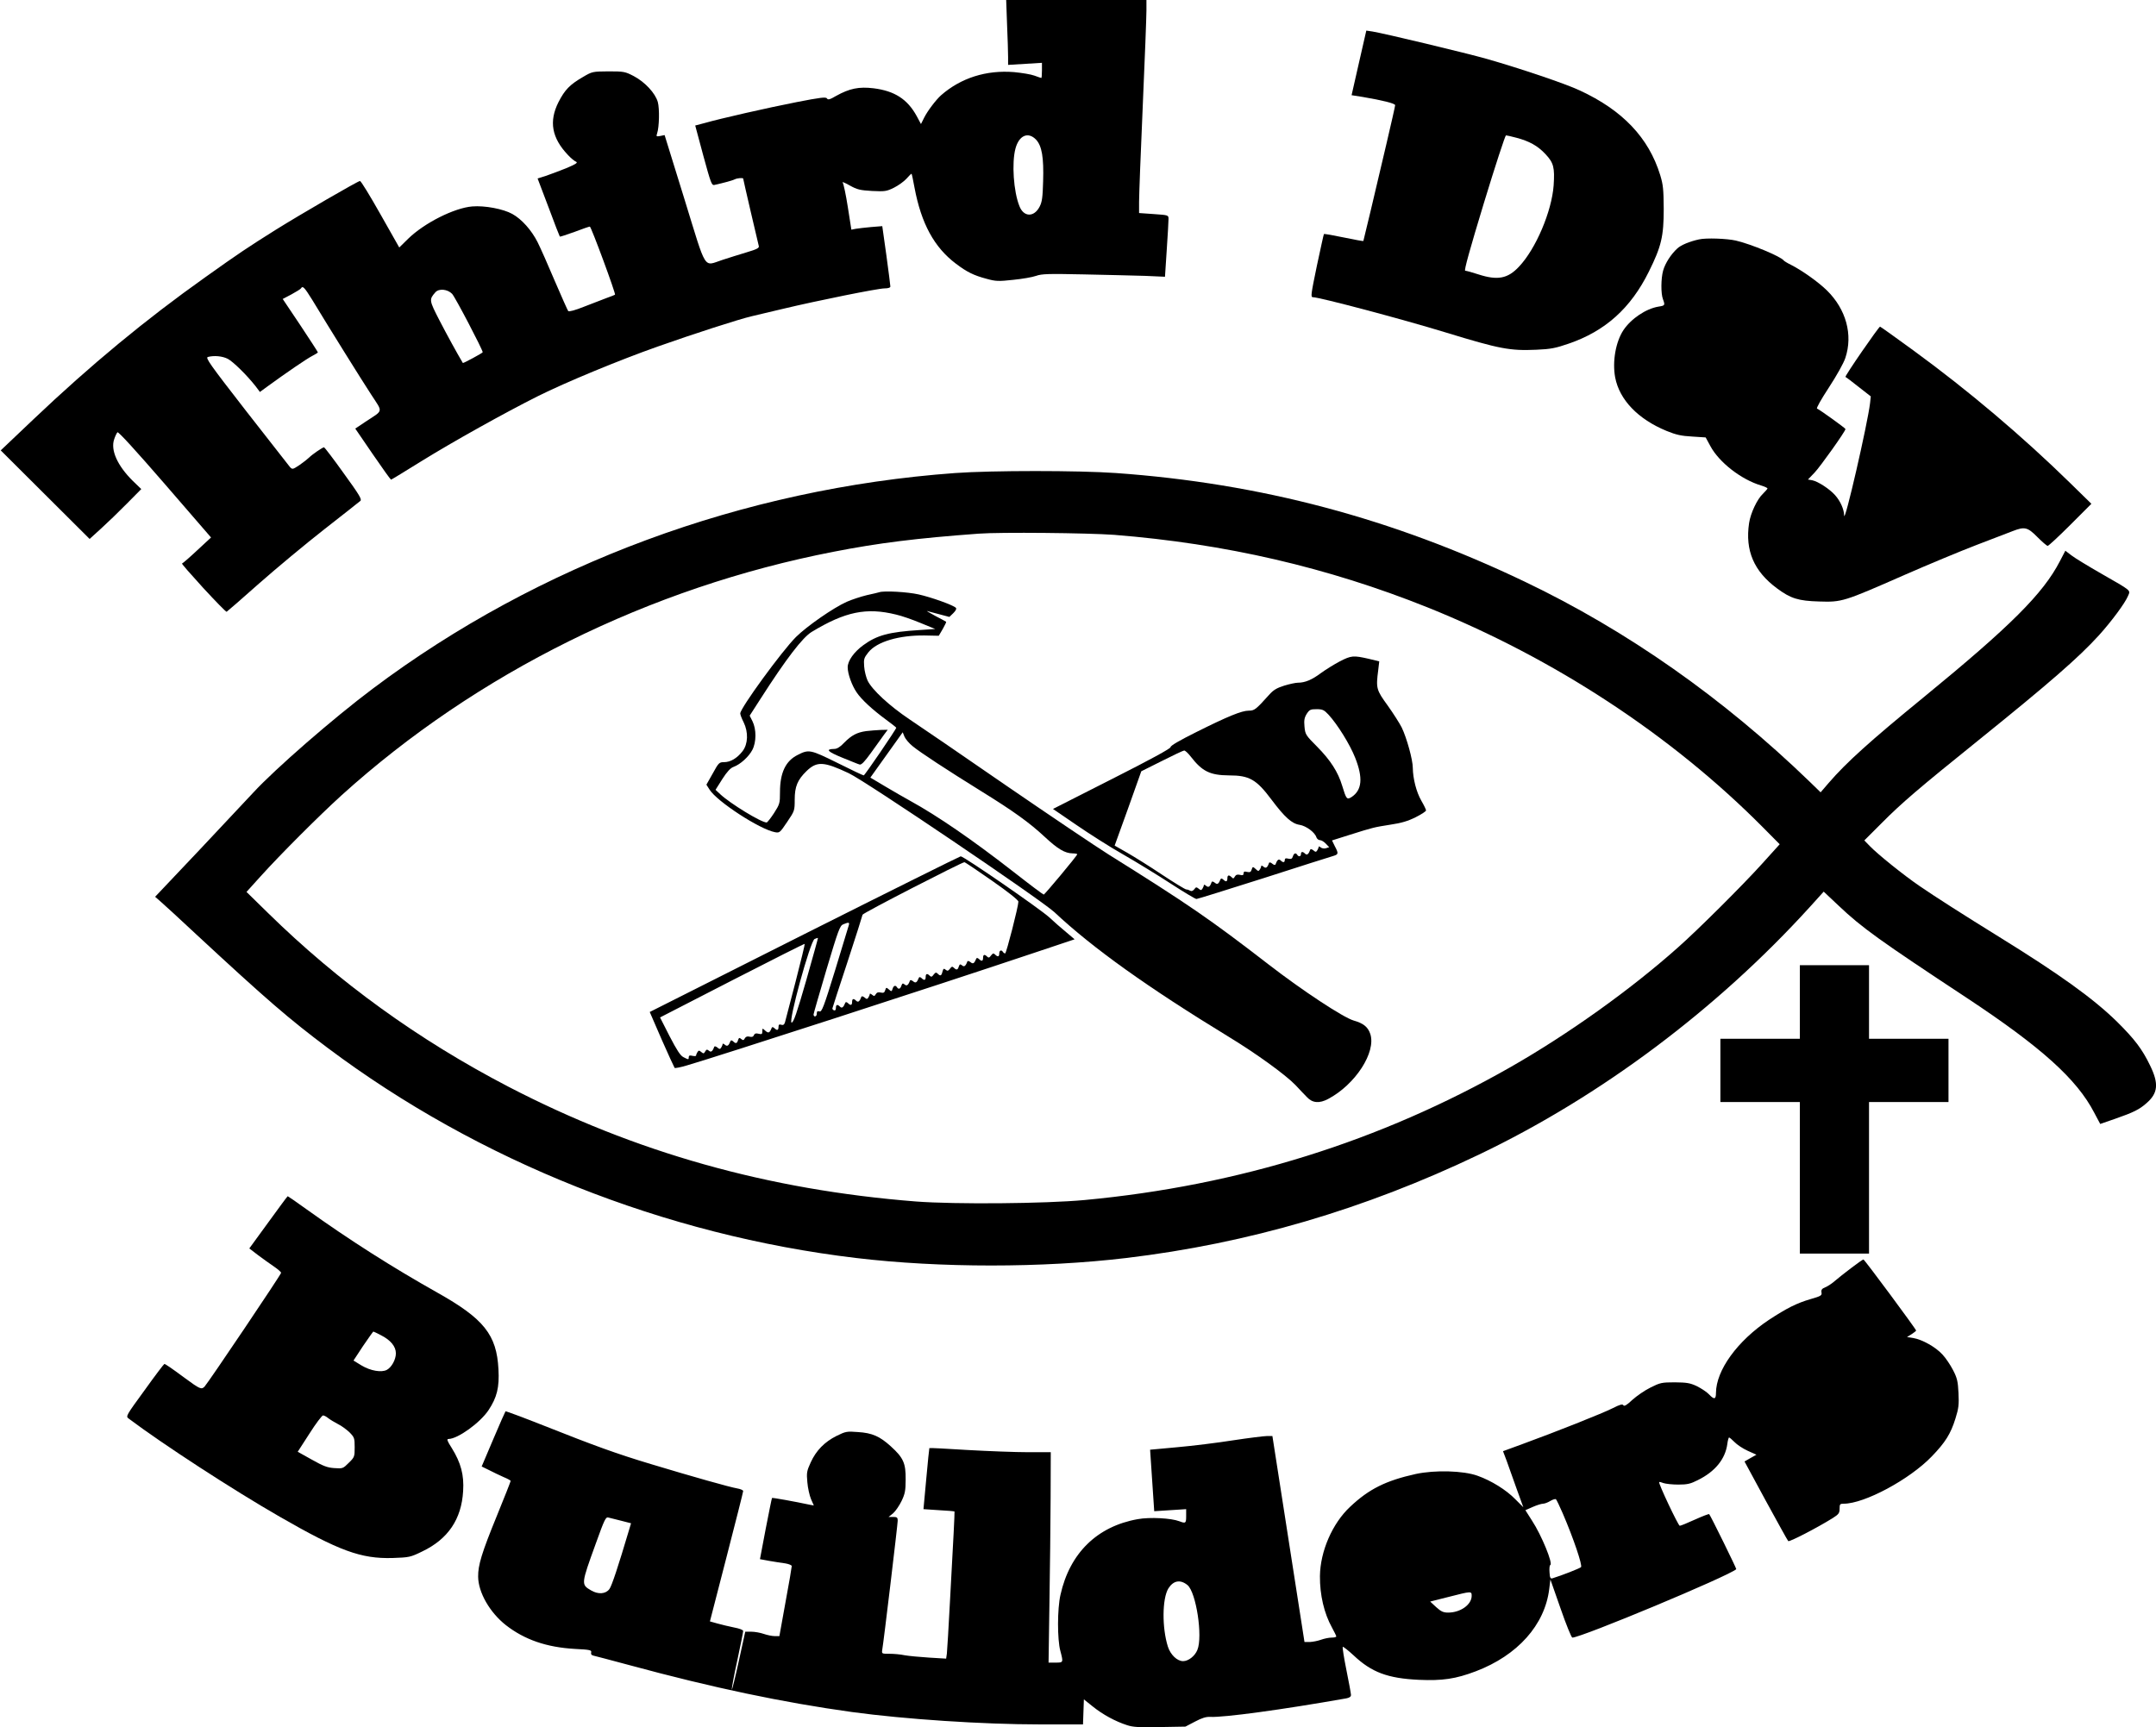 <?xml version="1.0" standalone="no"?>
<!DOCTYPE svg PUBLIC "-//W3C//DTD SVG 20010904//EN"
 "http://www.w3.org/TR/2001/REC-SVG-20010904/DTD/svg10.dtd">
<svg version="1.0" xmlns="http://www.w3.org/2000/svg"
 width="1465pt" height="1174pt" viewBox="0 0 1465 1174"
 preserveAspectRatio="xMidYMid meet">
<g transform="translate(0,1174) scale(0.1,-0.1)"
fill="#000000" stroke="none">
<path d="M6843 11573 c4 -91 7 -191 7 -220 l0 -54 115 7 115 7 0 -52 c0 -28
-2 -51 -4 -51 -2 0 -23 7 -47 16 -24 9 -87 19 -139 24 -188 15 -360 -39 -495
-157 -34 -30 -92 -106 -115 -152 l-22 -44 -29 54 c-63 115 -150 171 -293 189
-100 12 -163 -1 -255 -52 -42 -25 -55 -28 -62 -17 -6 11 -43 7 -206 -25 -199
-39 -516 -111 -628 -143 l-61 -16 55 -205 c51 -187 57 -203 75 -199 63 14 123
30 138 38 18 9 58 12 58 5 0 -6 100 -436 106 -458 4 -13 -12 -22 -83 -43 -48
-15 -122 -37 -163 -51 -133 -43 -105 -87 -259 412 l-135 436 -29 -6 c-27 -5
-29 -4 -22 17 15 45 17 168 5 213 -17 61 -88 137 -164 177 -58 30 -66 32 -171
32 -109 -1 -111 -1 -175 -39 -88 -51 -122 -86 -165 -170 -66 -131 -46 -243 64
-359 20 -22 45 -42 55 -46 15 -6 0 -16 -66 -44 -48 -19 -111 -43 -141 -53
l-54 -17 74 -195 c40 -108 75 -198 77 -200 2 -2 47 13 100 32 52 20 99 36 104
36 9 0 178 -458 171 -463 -2 -2 -29 -12 -59 -23 -30 -12 -99 -38 -153 -59 -57
-23 -101 -35 -106 -29 -4 5 -45 97 -91 204 -45 107 -98 226 -117 264 -41 81
-107 156 -172 192 -61 34 -187 58 -272 51 -122 -10 -325 -112 -435 -219 l-61
-60 -128 226 c-70 124 -132 226 -139 226 -13 0 -400 -224 -576 -334 -186 -117
-245 -156 -475 -320 -407 -289 -776 -594 -1170 -968 l-220 -209 302 -301 302
-301 78 71 c43 39 122 115 175 169 l98 99 -58 56 c-104 103 -152 209 -126 283
7 21 17 42 22 47 6 6 123 -122 323 -353 l313 -362 -95 -88 c-52 -49 -98 -88
-102 -89 -5 0 60 -74 143 -165 84 -91 156 -165 160 -163 4 2 103 88 220 192
117 103 316 269 444 369 127 99 237 186 245 193 11 10 -8 42 -114 188 -69 97
-130 176 -133 176 -10 0 -80 -48 -102 -70 -9 -9 -38 -32 -64 -50 -47 -31 -49
-32 -66 -14 -9 11 -143 182 -298 381 -250 322 -278 362 -259 367 42 11 98 6
135 -13 36 -19 128 -109 188 -185 l30 -40 45 33 c140 102 274 193 309 211 22
11 40 23 40 25 0 3 -54 86 -119 184 l-120 179 59 31 c33 18 62 36 65 41 12 20
23 8 76 -77 119 -197 336 -545 402 -646 80 -123 84 -102 -39 -183 l-70 -47
119 -174 c65 -95 121 -173 124 -173 3 0 98 58 212 129 207 128 561 326 787
439 186 93 553 245 814 337 246 87 550 185 635 205 28 7 124 30 215 51 239 57
646 139 691 139 24 0 39 5 39 13 0 6 -12 101 -27 211 l-28 199 -75 -6 c-41 -4
-88 -9 -105 -12 l-30 -6 -24 153 c-13 84 -29 159 -35 167 -6 8 15 -1 47 -19
52 -29 70 -33 153 -38 86 -4 97 -3 148 22 30 15 69 43 86 62 17 20 33 35 34
33 2 -2 11 -44 20 -94 46 -245 134 -406 281 -517 75 -57 122 -80 209 -103 61
-17 81 -18 180 -7 61 6 131 18 156 27 39 14 84 15 325 10 154 -3 341 -8 416
-10 l135 -6 12 183 c7 101 12 195 12 209 0 27 0 27 -100 34 l-100 7 0 77 c0
42 11 335 25 651 14 316 25 608 25 648 l0 72 -477 0 -476 0 6 -167z m197 -782
c40 -43 53 -122 48 -283 -3 -110 -7 -140 -24 -173 -38 -73 -108 -71 -137 4
-40 99 -53 294 -27 391 24 90 86 117 140 61z m-3968 -1048 c21 -22 208 -380
208 -397 0 -5 -133 -77 -135 -73 -38 64 -108 191 -159 290 -70 136 -71 141
-28 190 24 28 83 22 114 -10z"/>
<path d="M9234 11313 l-50 -220 76 -12 c135 -23 220 -44 220 -56 0 -6 -27
-126 -60 -266 -33 -139 -81 -344 -107 -454 -26 -110 -48 -201 -49 -203 -1 -2
-61 9 -133 24 -72 15 -133 26 -135 23 -2 -2 -23 -100 -48 -216 -40 -194 -43
-213 -27 -213 45 0 607 -149 904 -240 366 -112 435 -125 615 -117 97 4 131 11
218 41 249 85 423 241 546 490 85 171 101 240 101 426 -1 133 -4 165 -24 230
-78 254 -256 441 -546 575 -97 46 -406 150 -630 214 -140 40 -704 175 -780
187 l-41 6 -50 -219z m1069 -509 c88 -23 146 -55 199 -112 55 -59 63 -90 55
-212 -13 -177 -121 -432 -236 -553 -76 -81 -145 -94 -275 -52 -42 14 -83 25
-90 25 -9 0 31 144 127 460 77 253 145 460 150 460 5 0 36 -7 70 -16z"/>
<path d="M11545 10113 c-65 -14 -124 -39 -148 -62 -42 -38 -82 -100 -96 -150
-15 -53 -16 -157 -1 -195 15 -41 14 -43 -31 -50 -84 -14 -185 -81 -238 -160
-52 -79 -76 -212 -56 -321 29 -152 155 -284 350 -364 64 -26 99 -34 173 -38
l92 -6 32 -59 c59 -110 210 -228 346 -268 23 -7 42 -16 42 -20 0 -3 -14 -19
-31 -36 -39 -36 -84 -132 -94 -199 -28 -187 33 -328 190 -444 93 -69 145 -85
286 -89 155 -5 165 -2 579 180 162 71 383 163 490 204 107 41 218 84 245 94
82 32 102 28 169 -40 33 -33 64 -60 70 -60 6 0 75 64 154 143 l143 143 -143
140 c-326 319 -692 629 -1066 902 -122 89 -224 162 -227 162 -9 0 -243 -339
-235 -342 5 -2 45 -32 90 -68 l82 -64 -5 -46 c-17 -142 -174 -825 -176 -764
-1 43 -25 97 -61 138 -37 42 -116 94 -156 102 l-29 5 45 47 c39 41 210 281
210 296 0 6 -177 133 -193 139 -7 2 27 62 80 143 53 81 100 165 112 201 53
158 5 332 -126 460 -57 56 -168 135 -243 173 -25 12 -47 26 -50 30 -18 26
-221 111 -325 135 -61 14 -203 19 -250 8z"/>
<path d="M6490 8525 c-1441 -105 -2829 -619 -3955 -1464 -271 -203 -668 -549
-815 -709 -36 -39 -200 -214 -365 -389 l-301 -318 40 -35 c22 -19 130 -118
239 -220 483 -448 631 -575 892 -771 1028 -771 2292 -1274 3592 -1429 570 -68
1266 -68 1836 0 829 99 1617 330 2397 703 826 395 1617 988 2249 1684 l93 103
102 -96 c157 -149 277 -235 873 -628 502 -332 745 -550 863 -778 l41 -77 101
35 c124 43 166 64 213 106 79 68 85 133 25 256 -54 112 -105 179 -224 297
-162 159 -392 324 -806 580 -241 149 -433 272 -535 342 -110 75 -286 217 -338
271 l-39 40 119 119 c135 136 252 236 658 563 481 388 680 561 818 713 84 93
177 218 197 267 17 40 28 31 -183 152 -87 50 -178 105 -201 123 l-42 32 -37
-71 c-114 -221 -336 -442 -927 -926 -361 -295 -525 -443 -643 -580 l-56 -65
-73 71 c-587 568 -1243 1029 -1938 1361 -899 430 -1794 668 -2777 738 -254 18
-843 18 -1093 0z m1080 -420 c755 -60 1451 -221 2130 -493 861 -346 1658 -869
2279 -1495 l114 -115 -121 -134 c-131 -145 -437 -450 -572 -569 -324 -288
-743 -587 -1135 -811 -886 -505 -1847 -806 -2895 -904 -269 -25 -881 -30
-1145 -10 -1007 79 -1911 334 -2770 780 -611 318 -1155 711 -1635 1182 l-145
142 93 103 c138 153 398 413 552 553 920 832 2093 1413 3344 1656 307 60 564
92 986 123 146 11 743 5 920 -8z"/>
<path d="M5975 7715 c-5 -2 -44 -11 -85 -20 -41 -10 -102 -30 -136 -45 -92
-41 -271 -166 -345 -239 -97 -97 -379 -484 -379 -520 0 -8 10 -35 23 -60 33
-68 30 -147 -7 -196 -37 -48 -82 -75 -126 -75 -33 0 -37 -4 -77 -77 l-43 -76
21 -33 c50 -81 342 -271 445 -290 31 -6 34 -3 83 70 50 74 51 76 51 151 0 89
19 135 81 195 70 67 116 65 286 -15 114 -53 1308 -861 1398 -945 261 -245 636
-512 1183 -846 186 -113 388 -259 456 -330 25 -27 60 -64 77 -81 37 -40 84
-44 144 -12 185 98 327 318 286 442 -16 47 -46 72 -113 91 -70 20 -349 204
-578 381 -400 309 -546 409 -1088 748 -89 56 -402 267 -695 468 -292 202 -588
404 -657 450 -137 92 -255 201 -285 264 -10 22 -21 65 -23 95 -4 51 -1 59 29
97 58 72 208 116 381 114 l97 -2 27 46 c14 25 25 47 23 49 -2 2 -35 20 -74 40
-38 21 -63 35 -55 33 8 -2 46 -12 83 -22 l68 -18 27 26 c17 17 23 30 17 36
-19 19 -168 72 -253 91 -75 17 -234 26 -267 15z m114 -152 c36 -8 111 -34 166
-57 l100 -41 -105 -7 c-209 -13 -291 -35 -384 -103 -63 -46 -106 -106 -106
-150 0 -44 28 -123 61 -171 33 -49 108 -118 202 -187 37 -27 67 -51 67 -53 0
-10 -214 -324 -221 -324 -5 0 -85 38 -179 85 -184 91 -194 93 -270 54 -82 -41
-120 -121 -120 -253 0 -76 -2 -82 -41 -143 -23 -35 -45 -63 -50 -63 -37 0
-248 129 -316 193 l-31 29 46 73 c32 50 56 76 77 83 46 17 103 69 127 115 28
53 28 141 1 195 l-19 38 74 115 c173 270 285 416 347 454 228 138 372 168 574
118z m113 -895 c51 -42 231 -160 468 -307 215 -133 325 -212 428 -308 90 -84
138 -112 190 -113 17 0 32 -3 32 -6 0 -9 -221 -274 -228 -274 -4 0 -95 68
-202 152 -281 219 -518 382 -705 485 -38 21 -115 65 -170 98 l-101 60 110 154
110 154 12 -30 c7 -16 32 -46 56 -65z"/>
<path d="M5885 6771 c-62 -9 -99 -28 -150 -80 -25 -27 -48 -41 -65 -41 -64 -1
-48 -18 52 -59 57 -23 110 -45 119 -47 12 -4 34 19 80 83 34 48 74 103 87 121
l24 32 -48 -1 c-27 -1 -71 -5 -99 -8z"/>
<path d="M9104 7245 c-38 -20 -96 -56 -129 -80 -60 -45 -107 -65 -156 -65 -15
0 -57 -9 -93 -20 -51 -16 -74 -30 -103 -63 -90 -100 -99 -107 -138 -107 -48 0
-143 -39 -357 -146 -112 -56 -175 -92 -174 -102 1 -9 -136 -84 -399 -217
l-400 -203 158 -108 c87 -60 230 -151 320 -202 89 -51 234 -140 323 -198 88
-57 166 -104 174 -104 7 0 211 64 454 141 242 78 456 146 474 151 37 11 39 16
12 67 l-19 39 117 37 c168 53 167 52 279 70 76 11 121 25 173 51 38 19 70 40
70 46 0 6 -14 35 -32 66 -34 59 -57 150 -58 223 0 55 -41 203 -75 274 -14 28
-56 94 -95 149 -78 107 -81 118 -65 241 l7 60 -74 18 c-102 23 -116 22 -194
-18z m-77 -362 c61 -66 146 -203 181 -292 55 -138 47 -221 -24 -268 -32 -20
-36 -15 -64 77 -28 93 -79 173 -171 266 -77 77 -80 83 -85 135 -4 43 -1 61 15
87 19 29 26 32 67 32 41 0 51 -5 81 -37z m-936 -285 c78 -101 131 -127 261
-128 137 0 185 -27 288 -165 90 -120 138 -163 191 -171 44 -7 104 -51 114 -85
4 -10 14 -19 24 -19 10 0 28 -11 40 -24 l23 -24 -22 -7 c-12 -4 -27 -1 -35 5
-8 7 -15 9 -15 4 0 -5 -4 -15 -9 -23 -8 -13 -12 -13 -27 0 -10 8 -19 10 -21 4
-11 -31 -22 -40 -35 -27 -16 16 -28 15 -28 -3 0 -17 -16 -20 -25 -5 -10 16
-23 12 -30 -11 -5 -16 -12 -19 -31 -15 -17 5 -24 2 -24 -9 0 -18 -12 -19 -28
-3 -13 13 -24 4 -35 -27 -2 -6 -12 -4 -22 5 -10 9 -20 11 -22 5 -11 -32 -21
-39 -37 -26 -9 8 -16 10 -16 5 0 -5 -4 -16 -10 -24 -7 -12 -12 -12 -28 4 -19
17 -20 17 -27 -4 -5 -17 -12 -20 -31 -16 -18 5 -24 2 -24 -10 0 -12 -6 -15
-24 -10 -18 4 -28 1 -35 -11 -8 -15 -12 -16 -22 -5 -19 18 -29 15 -29 -8 0
-23 -10 -26 -29 -7 -8 7 -15 8 -17 2 -14 -34 -22 -39 -40 -24 -10 8 -19 10
-21 4 -11 -32 -21 -39 -37 -26 -9 8 -16 10 -16 5 0 -5 -4 -15 -9 -23 -8 -13
-12 -13 -26 -1 -15 12 -19 12 -30 -4 -9 -11 -19 -15 -27 -10 -7 4 -19 9 -28 9
-8 1 -82 46 -165 101 -82 55 -188 121 -235 148 l-86 49 91 252 90 253 140 70
c77 39 145 71 151 71 7 1 27 -18 45 -41z"/>
<path d="M5465 5391 l-1050 -529 81 -187 c45 -102 85 -189 88 -193 4 -3 41 4
84 17 209 61 1674 535 2356 764 l278 93 -58 49 c-33 27 -84 72 -114 100 -62
57 -581 415 -602 415 -7 -1 -486 -239 -1063 -529z m1276 363 c112 -78 179
-132 179 -142 0 -32 -82 -352 -90 -352 -5 0 -12 5 -15 10 -10 17 -25 11 -25
-10 0 -23 -10 -26 -29 -7 -10 10 -15 8 -27 -7 -11 -16 -17 -17 -26 -8 -18 18
-28 15 -28 -8 0 -23 -10 -26 -29 -7 -8 7 -15 8 -17 2 -14 -34 -22 -39 -40 -24
-10 8 -19 10 -21 4 -11 -31 -22 -39 -36 -26 -13 10 -16 8 -22 -8 -7 -24 -16
-26 -34 -8 -10 10 -15 8 -26 -7 -12 -15 -17 -17 -29 -7 -13 11 -16 8 -22 -13
-7 -29 -14 -32 -33 -13 -10 10 -15 8 -27 -7 -11 -16 -17 -17 -26 -8 -18 18
-28 15 -28 -8 0 -23 -10 -26 -29 -7 -8 7 -15 8 -17 2 -14 -34 -22 -39 -40 -24
-10 8 -19 10 -21 4 -11 -31 -22 -39 -36 -26 -13 10 -16 8 -22 -8 -7 -23 -20
-27 -30 -11 -10 16 -23 12 -30 -11 -6 -19 -8 -19 -25 -4 -17 15 -19 15 -25 -5
-5 -17 -12 -20 -30 -16 -17 4 -27 1 -34 -11 -8 -14 -12 -15 -25 -4 -9 7 -16
10 -16 5 0 -5 -4 -15 -9 -23 -8 -13 -12 -13 -27 0 -10 8 -19 10 -21 4 -11 -31
-22 -40 -35 -27 -18 18 -28 15 -28 -8 0 -23 -10 -26 -29 -7 -8 7 -15 8 -17 2
-13 -32 -23 -40 -36 -27 -18 18 -28 15 -28 -9 0 -12 -5 -19 -12 -16 -7 2 -12
8 -12 13 1 5 47 148 103 317 56 170 101 314 102 320 1 11 671 355 692 357 5 0
89 -57 188 -126z m-973 -301 c-3 -10 -45 -147 -93 -306 -78 -253 -91 -287
-107 -281 -14 4 -18 0 -18 -16 0 -21 -21 -25 -22 -5 0 6 40 143 88 306 80 268
91 298 114 307 37 15 43 14 38 -5z m-290 -377 c-64 -223 -86 -286 -99 -286
-25 0 127 555 156 568 11 5 21 8 23 7 1 -1 -35 -131 -80 -289z m-72 -8 c-36
-139 -69 -263 -72 -276 -5 -16 -12 -21 -25 -17 -14 5 -19 1 -19 -14 0 -24 -10
-27 -29 -8 -8 7 -15 8 -17 2 -14 -36 -22 -39 -43 -21 -21 19 -21 19 -21 -4 0
-19 -4 -21 -25 -16 -18 5 -27 2 -32 -9 -4 -11 -13 -15 -29 -11 -16 4 -26 1
-33 -11 -7 -14 -12 -15 -24 -5 -13 11 -16 10 -22 -7 -7 -24 -16 -26 -34 -8 -8
7 -15 8 -17 2 -13 -33 -22 -39 -38 -26 -9 8 -16 10 -16 5 0 -5 -4 -15 -9 -23
-8 -13 -12 -13 -27 0 -10 8 -19 10 -21 4 -11 -31 -22 -39 -36 -26 -13 10 -17
9 -25 -5 -9 -16 -12 -16 -27 -4 -14 12 -18 12 -26 -1 -5 -8 -9 -18 -9 -23 0
-4 -11 -5 -25 -2 -18 5 -25 2 -25 -9 0 -18 -1 -18 -36 0 -21 10 -45 48 -94
142 l-65 128 490 252 c269 138 491 250 493 248 2 -2 -26 -117 -62 -257z"/>
<path d="M12230 4930 l0 -250 -270 0 -270 0 0 -215 0 -215 270 0 270 0 0 -515
0 -515 235 0 235 0 0 515 0 515 270 0 270 0 0 215 0 215 -270 0 -270 0 0 250
0 250 -235 0 -235 0 0 -250z"/>
<path d="M1823 3432 l-129 -177 60 -46 c34 -25 82 -60 109 -78 26 -18 47 -36
47 -42 0 -11 -494 -745 -520 -773 -21 -22 -32 -17 -135 59 -89 66 -132 95
-138 95 -3 0 -64 -80 -134 -178 -127 -174 -129 -178 -109 -193 234 -176 711
-486 1026 -667 405 -233 553 -287 767 -281 114 4 121 5 203 45 175 84 266 219
277 410 7 109 -15 192 -77 292 -32 50 -36 62 -22 62 63 1 213 109 271 195 58
87 75 156 68 279 -12 234 -99 343 -414 520 -306 172 -600 359 -890 567 -68 49
-126 89 -128 89 -2 0 -61 -80 -132 -178z m766 -767 c65 -33 101 -76 101 -123
0 -42 -29 -95 -61 -112 -36 -20 -112 -7 -173 30 l-54 33 65 99 c37 54 68 98
70 98 2 0 25 -11 52 -25z m-358 -564 c13 -10 43 -28 66 -40 23 -11 58 -37 78
-56 33 -34 35 -39 35 -102 0 -63 -1 -67 -40 -105 -39 -39 -41 -40 -98 -36 -48
3 -76 14 -154 58 l-95 53 80 124 c43 68 85 123 92 123 7 0 23 -8 36 -19z"/>
<path d="M12579 3122 c-42 -31 -91 -71 -110 -87 -19 -17 -49 -37 -66 -44 -23
-9 -29 -17 -26 -35 4 -20 -3 -25 -73 -45 -96 -28 -163 -62 -285 -142 -214
-143 -358 -342 -359 -496 0 -44 -12 -47 -46 -11 -16 17 -54 42 -84 57 -47 22
-69 25 -150 26 -89 0 -100 -3 -164 -35 -39 -19 -94 -57 -124 -84 -38 -36 -56
-46 -61 -37 -6 10 -24 5 -71 -19 -66 -34 -394 -164 -616 -245 l-131 -48 25
-66 c13 -36 44 -122 68 -191 l45 -124 -54 54 c-62 64 -164 127 -257 160 -97
35 -290 40 -420 12 -203 -45 -318 -102 -446 -223 -121 -113 -203 -303 -205
-471 -1 -127 28 -253 82 -350 16 -29 29 -56 29 -60 0 -5 -15 -8 -32 -8 -18 0
-51 -7 -73 -15 -22 -8 -56 -14 -75 -15 l-36 0 -109 700 -109 700 -36 0 c-20 0
-124 -13 -230 -29 -107 -17 -278 -38 -380 -47 l-185 -17 14 -209 14 -209 109
7 108 7 0 -47 c0 -49 -3 -52 -47 -35 -55 21 -200 29 -282 14 -276 -49 -462
-231 -525 -514 -22 -95 -22 -304 -1 -381 21 -80 21 -80 -32 -80 l-48 0 6 407
c4 225 7 546 8 716 l1 307 -154 0 c-84 0 -269 7 -411 15 -142 9 -258 15 -260
13 -1 -2 -11 -96 -21 -209 l-19 -206 104 -7 c57 -3 105 -7 107 -9 1 -1 -2 -67
-6 -147 -4 -80 -15 -289 -25 -465 -9 -176 -19 -335 -21 -354 l-5 -34 -116 7
c-63 4 -138 11 -166 16 -27 6 -74 10 -103 10 -53 0 -53 0 -49 28 9 48 105 852
105 877 0 21 -5 25 -31 25 l-31 0 31 25 c16 14 42 52 57 83 23 48 28 70 28
147 1 110 -15 147 -101 225 -75 68 -126 91 -224 97 -74 6 -83 4 -144 -26 -82
-41 -139 -99 -176 -180 -27 -59 -29 -71 -23 -135 3 -39 15 -91 25 -115 l19
-43 -28 5 c-103 22 -253 49 -256 46 -2 -2 -21 -97 -43 -210 l-39 -206 65 -12
c36 -6 85 -14 109 -17 23 -4 42 -12 42 -18 0 -6 -18 -116 -42 -243 l-42 -233
-32 0 c-17 0 -51 7 -74 15 -23 8 -61 15 -84 15 l-42 0 -44 -201 c-24 -111 -46
-197 -47 -192 -2 6 14 94 37 198 22 103 40 193 40 200 0 7 -25 17 -63 24 -34
7 -85 19 -113 27 l-50 14 113 438 c62 240 113 442 113 448 0 6 -18 14 -41 18
-48 8 -304 80 -585 165 -233 70 -382 124 -732 263 -139 55 -255 98 -257 96 -2
-2 -40 -87 -83 -189 l-79 -186 51 -25 c28 -15 72 -35 98 -47 27 -11 48 -23 48
-26 0 -4 -42 -111 -94 -238 -103 -252 -128 -335 -127 -413 1 -107 79 -243 188
-329 127 -99 276 -151 471 -162 102 -5 113 -8 109 -24 -3 -11 2 -19 17 -22 11
-2 122 -32 246 -65 560 -152 1040 -253 1510 -318 360 -49 888 -84 1277 -84
l292 0 3 85 3 85 60 -48 c68 -55 155 -102 233 -127 42 -14 84 -16 225 -13
l172 3 65 34 c47 25 76 34 105 32 94 -4 481 48 923 126 21 4 32 11 32 23 0 9
-14 85 -31 169 -17 84 -28 155 -25 158 3 3 36 -23 74 -58 122 -115 231 -156
444 -166 159 -7 249 6 386 58 284 108 469 315 499 559 l8 65 69 -197 c38 -110
74 -198 80 -198 61 0 1060 417 1114 465 3 3 -175 365 -184 374 -2 3 -46 -14
-97 -37 -50 -23 -97 -42 -103 -42 -10 0 -147 290 -140 297 2 2 15 -1 30 -7 15
-5 60 -10 100 -10 61 0 83 5 132 30 118 58 187 143 201 245 3 25 9 45 12 45 4
0 20 -14 37 -31 16 -17 56 -44 89 -59 l60 -27 -41 -23 -40 -23 144 -266 c80
-146 148 -270 153 -275 7 -8 196 90 302 156 41 26 47 34 47 64 0 31 3 34 28
34 141 0 448 165 598 321 92 95 129 154 161 257 22 70 25 95 21 175 -4 79 -9
101 -37 155 -18 35 -50 83 -72 106 -46 51 -138 102 -198 112 l-43 7 31 19 c17
11 31 22 31 25 0 9 -351 483 -358 483 -4 0 -41 -26 -83 -58z m-1960 -1668 c74
-172 135 -354 124 -365 -9 -9 -132 -57 -194 -76 -14 -4 -18 4 -20 41 -2 25 0
47 5 49 21 7 -59 203 -124 302 l-45 71 50 22 c27 12 59 22 70 22 11 0 34 9 50
19 17 10 34 15 38 11 4 -4 25 -47 46 -96z m-6397 -50 l66 -17 -15 -50 c-71
-239 -116 -376 -132 -397 -25 -34 -76 -38 -125 -9 -68 40 -68 41 32 317 60
167 68 183 86 178 12 -3 51 -13 88 -22z m3847 -437 c59 -49 105 -351 67 -441
-17 -42 -61 -76 -97 -76 -40 0 -85 43 -103 98 -41 129 -39 327 3 396 34 54 81
63 130 23z m1931 -73 c0 -60 -76 -114 -160 -114 -32 0 -48 7 -81 37 l-41 38
123 31 c157 40 159 41 159 8z"/>
</g>
</svg>
